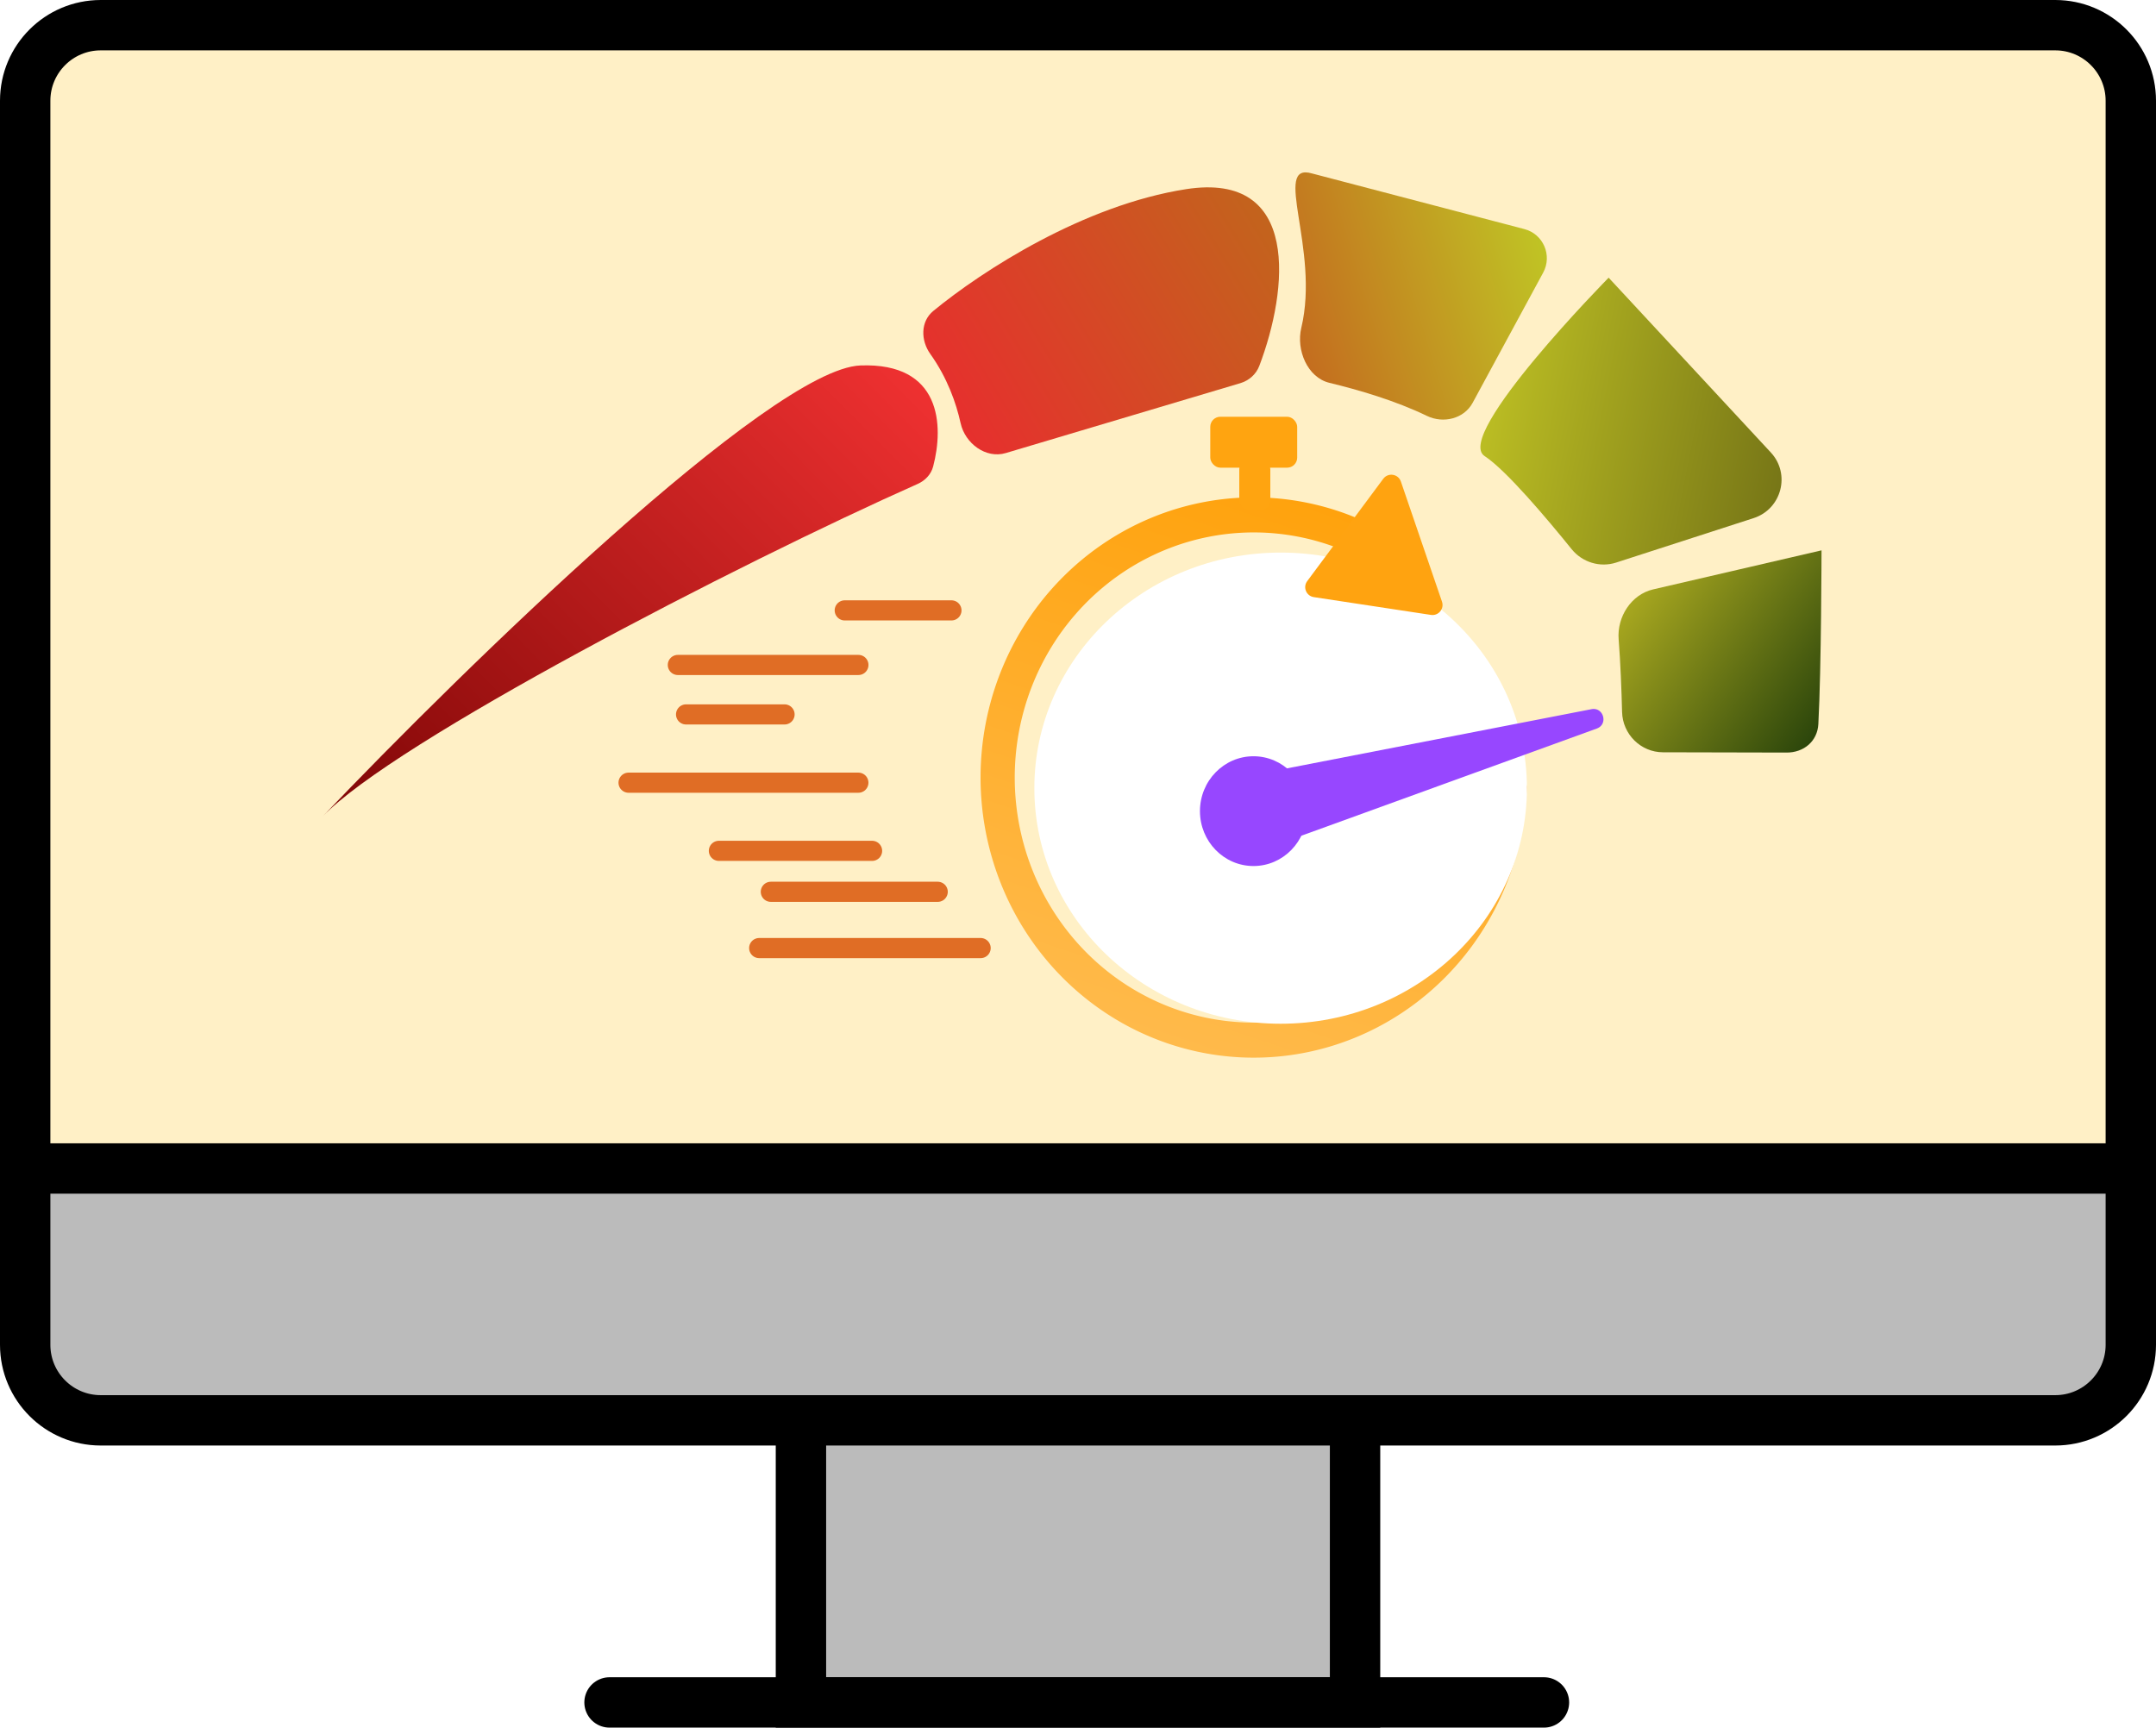 <svg xmlns="http://www.w3.org/2000/svg" width="428" height="343" fill="none"><path fill="#BBB" stroke="#000" stroke-width="10" d="M159 262.008h110v76H159z"/><path stroke="#000" stroke-linecap="round" stroke-width="10" d="M121 338.008h185.5"/><path fill="#FFF0C6" stroke="#000" stroke-width="10" d="M418 235h5V20c0-8.284-6.716-15-15-15H20C11.716 5 5 11.716 5 20v215h413Z"/><path fill="url(#a)" d="M301.118 154.372c1.104 0 2.003.895 1.965 1.999-.399 11.365-4.186 22.35-10.875 31.46-7.08 9.643-17.027 16.663-28.339 19.998a52.95 52.95 0 0 1-34.367-1.511c-10.993-4.315-20.318-12.181-26.568-22.41s-9.086-22.267-8.079-34.294c1.007-12.028 5.801-23.393 13.66-32.38s18.355-15.107 29.903-17.438a53 53 0 0 1 32.344 3.68c.992.448 1.399 1.628.934 2.613l-1.25 2.646c-.478 1.013-1.694 1.431-2.718.977a46.36 46.36 0 0 0-28-3.087c-10.103 2.039-19.286 7.394-26.161 15.256s-11.07 17.806-11.951 28.328c-.881 10.523 1.6 21.054 7.068 30.003s13.627 15.831 23.243 19.606a46.33 46.33 0 0 0 30.067 1.321c9.897-2.917 18.599-9.058 24.793-17.495 5.803-7.903 9.11-17.419 9.505-27.273.044-1.104.935-1.999 2.04-1.999z"/><ellipse cx="254.226" cy="156.484" fill="#fff" rx="48.89" ry="46.773"/><path fill="#FFA310" d="m259.5 115.383 15.099-20.324c.96-1.292 2.977-.978 3.498.546l8.162 23.858c.486 1.42-.709 2.85-2.193 2.624l-23.261-3.534c-1.492-.227-2.205-1.959-1.305-3.17"/><rect width="6.163" height="10.113" x="246.016" y="91.172" fill="#FFA410" rx="2"/><rect width="17.255" height="10.113" x="240.258" y="82.742" fill="#FFA410" rx="2"/><g fill="#9747FF" filter="url(#b)"><path d="m251.947 149.242 63.975-12.437c2.421-.471 3.382 3.002 1.064 3.843l-59.57 21.616a2 2 0 0 1-2.485-1.015l-4.405-9.178a2 2 0 0 1 1.421-2.829"/><ellipse cx="248.837" cy="157.047" rx="10.626" ry="10.898"/></g><path stroke="#E06D25" stroke-linecap="round" stroke-width="4" d="M167.695 121.188h21.18M134.562 132.023h35.843M136.195 141.844h19.551M124.781 155.398h45.618M142.711 168.93h30.411M153.023 177.062l33.127.001M150.711 188.234h43.96"/><path fill="url(#c)" d="M170.809 72.56c-17.773.667-78.611 60.007-106.809 89.594 14.207-14.907 82.534-50.229 118.16-66.067 1.495-.665 2.668-1.885 3.085-3.467 2.149-8.156 1.623-20.662-14.436-20.06"/><path fill="url(#d)" d="M235.45 37.558c-20.269 3.155-40.355 16.11-50.175 24.178-2.563 2.105-2.51 5.853-.599 8.535 3.391 4.759 5.133 9.735 6.023 13.756.889 4.016 5.012 7.102 8.96 5.926l46.563-13.876c1.712-.51 3.129-1.749 3.767-3.424 5.743-15.098 8.259-38.644-14.539-35.095"/><path fill="url(#e)" d="M258.328 65.1c3.736-15.609-5.907-33.033 2.153-30.656l42.134 11.04c3.754.983 5.584 5.227 3.729 8.65l-14.01 25.859c-1.718 3.17-5.836 4.148-9.068 2.579-6.226-3.022-13.606-5.176-19.363-6.565-4.366-1.053-6.623-6.529-5.575-10.907"/><path fill="url(#f)" d="m348.117 102.869-27.286 8.825c-3.213 1.039-6.729-.049-8.85-2.676-4.697-5.819-12.955-15.657-17.265-18.47-6.241-4.075 24.625-35.418 24.625-35.415 0 .002 20.255 21.832 32.19 34.696 3.978 4.286 2.15 11.24-3.414 13.04"/><path fill="url(#g)" d="M322.009 141.368c-.112-4.357-.316-9.793-.683-14.427-.353-4.468 2.498-8.911 6.855-9.923 12.009-2.79 33.422-7.763 33.421-7.75s-.033 23.267-.632 34.493c-.182 3.418-2.881 5.665-6.301 5.657l-24.551-.056c-4.408-.01-7.995-3.585-8.109-7.994"/><path fill="#BBB" stroke="#000" stroke-width="10" d="M10 232H5v35c0 8.284 6.716 15 15 15h388c8.284 0 15-6.716 15-15v-35H10Z"/><defs><linearGradient id="a" x1="286" x2="247.5" y1="97.5" y2="213" gradientUnits="userSpaceOnUse"><stop stop-color="#FFA007"/><stop offset="1" stop-color="#FFBA4B"/></linearGradient><linearGradient id="c" x1="186.154" x2="60.494" y1="48.818" y2="173.558" gradientUnits="userSpaceOnUse"><stop stop-color="#FF3737"/><stop offset="1" stop-color="#770303"/></linearGradient><linearGradient id="d" x1="194.128" x2="276.29" y1="94.295" y2="44.01" gradientUnits="userSpaceOnUse"><stop stop-color="#E72E2E"/><stop offset="1" stop-color="#B97218"/></linearGradient><linearGradient id="e" x1="251.477" x2="312.823" y1="73.406" y2="54.714" gradientUnits="userSpaceOnUse"><stop stop-color="#C5601E"/><stop offset="1" stop-color="#BFCB25"/></linearGradient><linearGradient id="f" x1="289.641" x2="377.611" y1="90.805" y2="108.207" gradientUnits="userSpaceOnUse"><stop stop-color="#BFC124"/><stop offset="1" stop-color="#5A5811"/></linearGradient><linearGradient id="g" x1="317.641" x2="365.121" y1="117.347" y2="151.436" gradientUnits="userSpaceOnUse"><stop stop-color="#B8B422"/><stop offset="1" stop-color="#193708"/></linearGradient><filter id="b" width="88.102" height="39.188" x="234.211" y="136.758" color-interpolation-filters="sRGB" filterUnits="userSpaceOnUse"><feFlood flood-opacity="0" result="BackgroundImageFix"/><feColorMatrix in="SourceAlpha" result="hardAlpha" values="0 0 0 0 0 0 0 0 0 0 0 0 0 0 0 0 0 0 127 0"/><feOffset dy="4"/><feGaussianBlur stdDeviation="2"/><feComposite in2="hardAlpha" operator="out"/><feColorMatrix values="0 0 0 0 0 0 0 0 0 0 0 0 0 0 0 0 0 0 0.25 0"/><feBlend in2="BackgroundImageFix" result="effect1_dropShadow_667_204"/><feBlend in="SourceGraphic" in2="effect1_dropShadow_667_204" result="shape"/></filter></defs></svg>